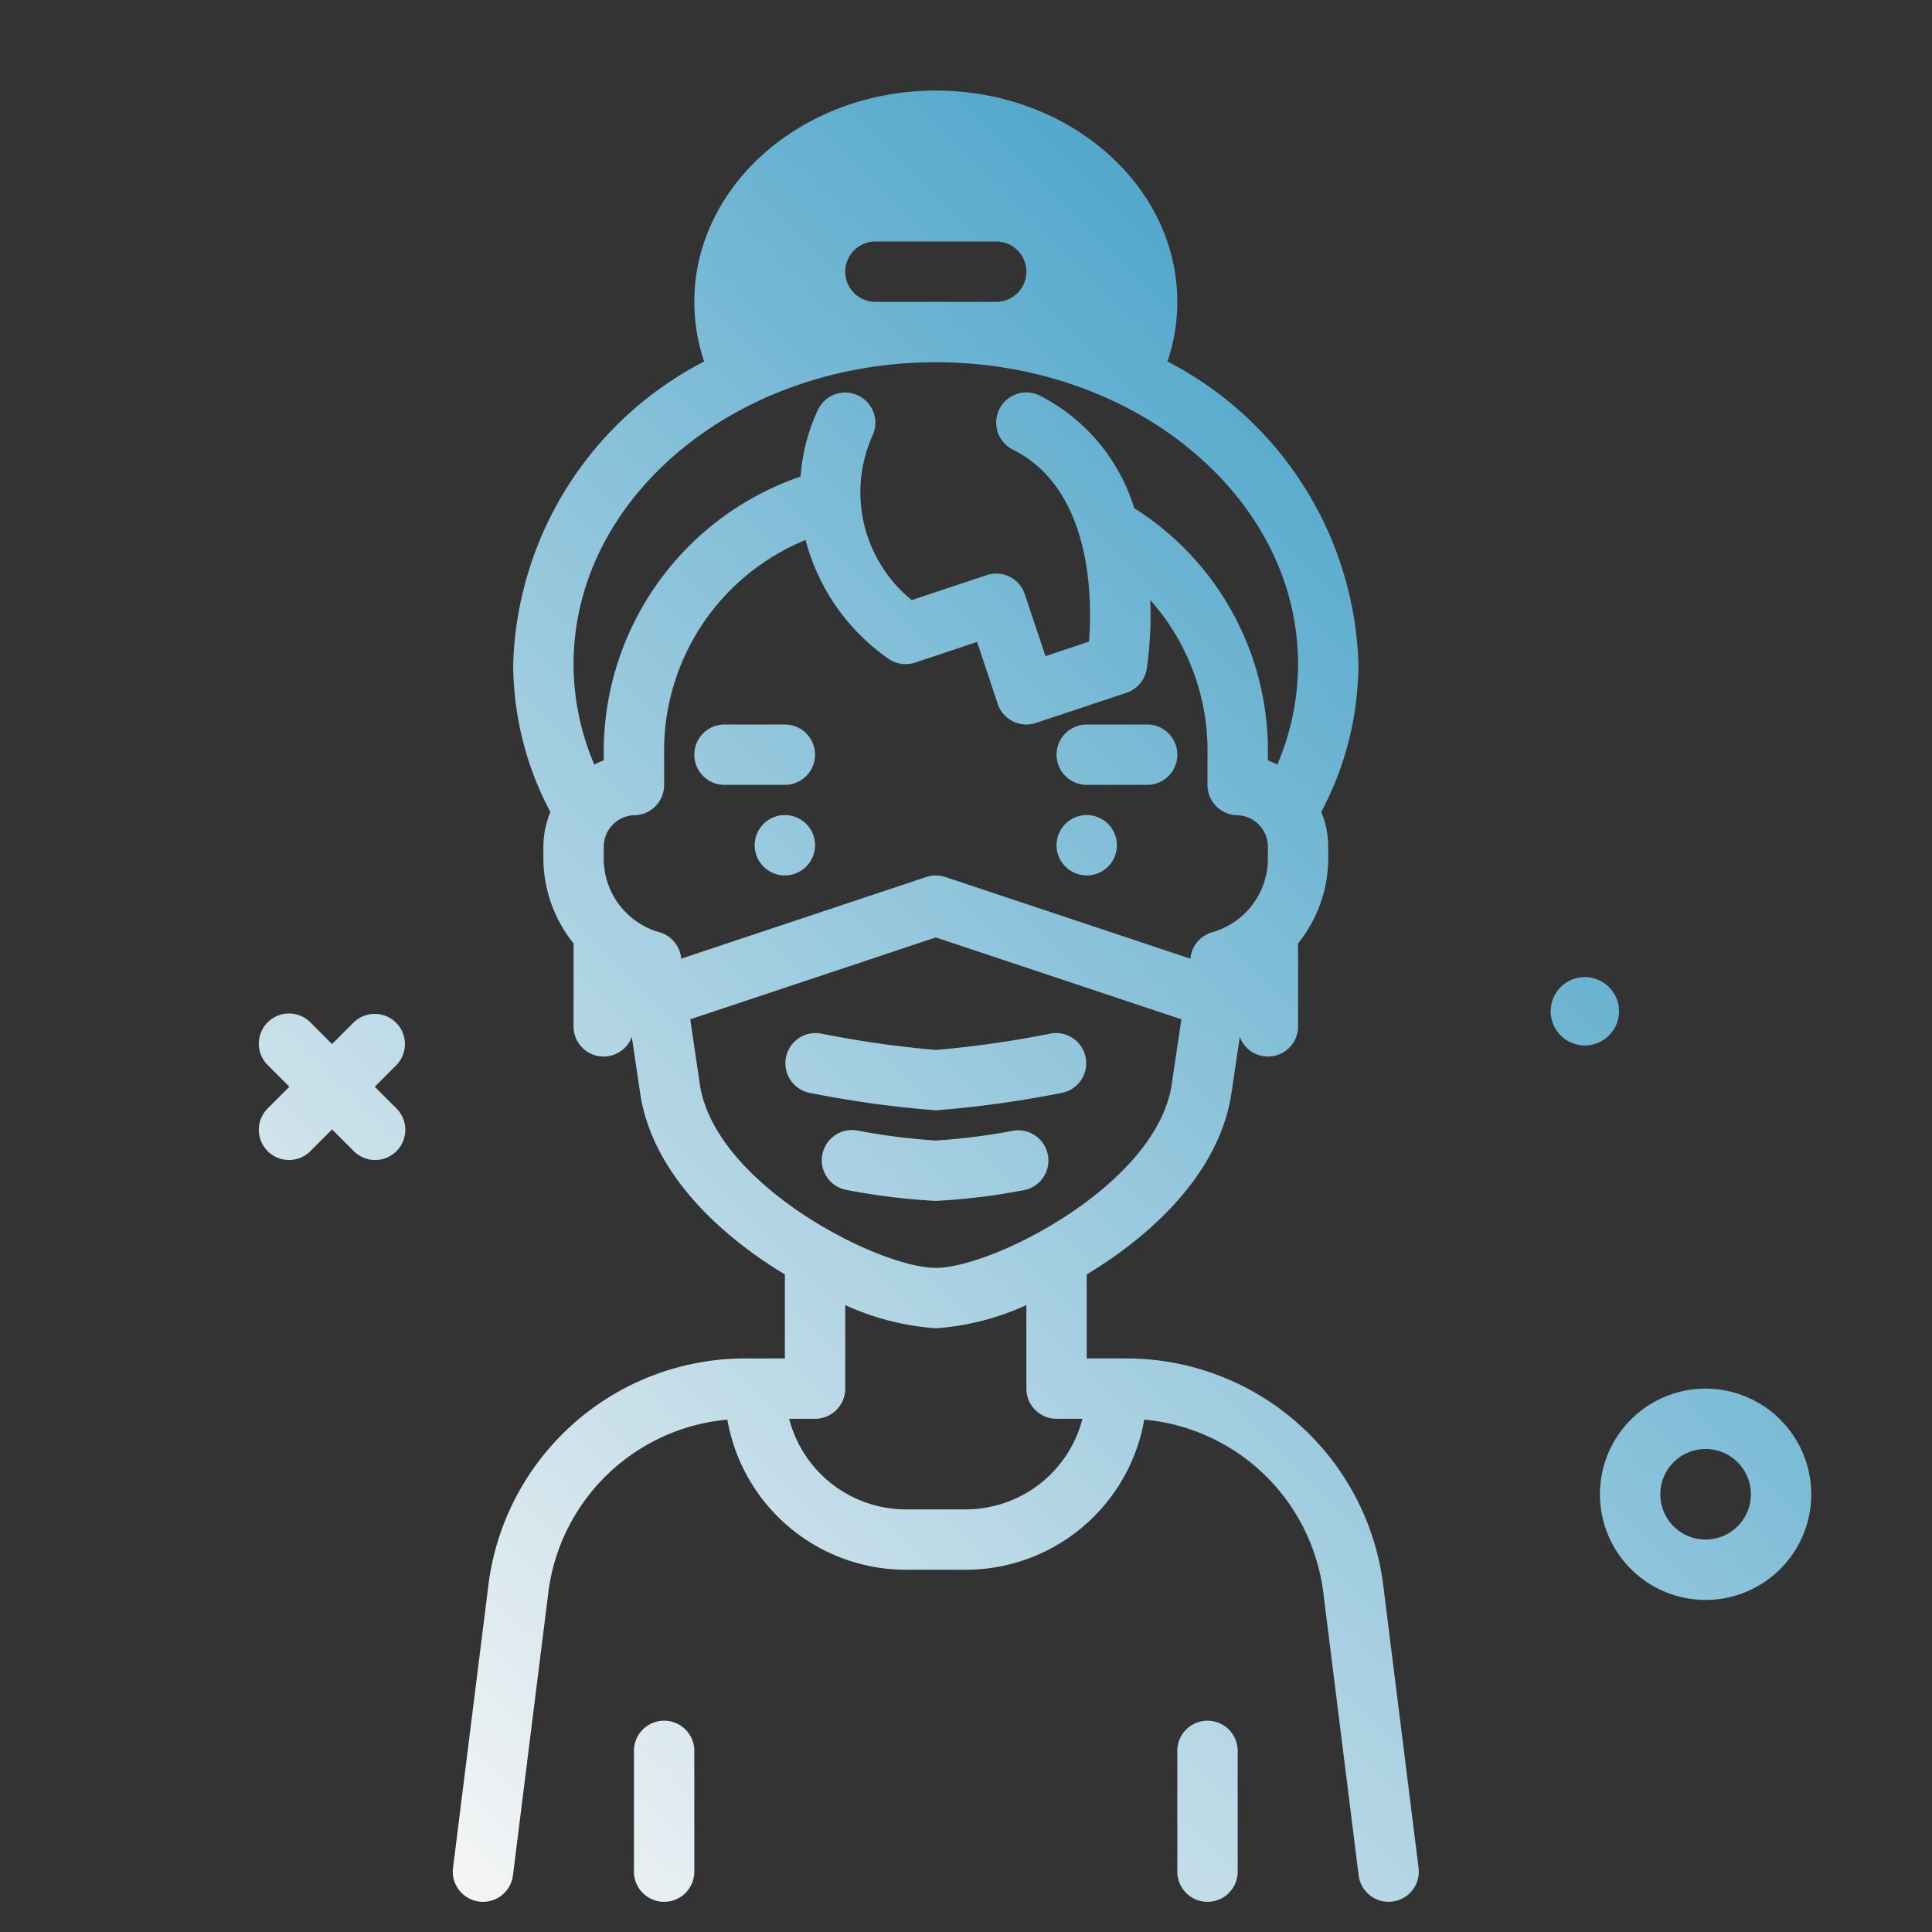 <svg viewBox="0 0 64 64" xmlns="http://www.w3.org/2000/svg" xmlns:xlink="http://www.w3.org/1999/xlink" fill="#000000"><rect x="0" y="0" width="64" height="64" fill="#333333" stroke="none"/><g id="SVGRepo_bgCarrier" stroke-width="0"></g><g id="SVGRepo_tracerCarrier" stroke-linecap="round" stroke-linejoin="round"></g><g id="SVGRepo_iconCarrier"> <defs> <style>.cls-1{fill:url(#linear-gradient);}</style> <linearGradient gradientUnits="userSpaceOnUse" id="linear-gradient" x1="11.623" x2="51.143" y1="59.038" y2="19.518"> <stop offset="0" stop-color="#f5f5f5"></stop> <stop offset="1" stop-color="#53a8cc"></stop> </linearGradient> </defs> <g id="woman-mask1"> <path class="cls-1" d="M52.5,34.632A1.132,1.132,0,1,1,53.632,33.5,1.132,1.132,0,0,1,52.5,34.632Zm-39.379-.753a1,1,0,0,0-1.414,0l-.707.707-.707-.707A1,1,0,1,0,8.879,35.293l.707.707-.707.707a1,1,0,1,0,1.414,1.414l.707-.707.707.707a1,1,0,1,0,1.414-1.414L12.414,36l.707-.707A1,1,0,0,0,13.121,33.879ZM60,49.5A3.5,3.5,0,1,1,56.5,46,3.504,3.504,0,0,1,60,49.5Zm-2,0A1.5,1.5,0,1,0,56.5,51,1.502,1.502,0,0,0,58,49.5ZM36,29a1,1,0,1,0-1-1A1,1,0,0,0,36,29ZM26,27a1,1,0,1,0,1,1A1,1,0,0,0,26,27Zm-2-1h2a1,1,0,0,0,0-2H24a1,1,0,0,0,0,2Zm12,0h2a1,1,0,0,0,0-2H36a1,1,0,0,0,0,2Zm4,31a1,1,0,0,0-1,1v4a1,1,0,0,0,2,0V58A1,1,0,0,0,40,57ZM22,57a1,1,0,0,0-1,1v4a1,1,0,0,0,2,0V58A1,1,0,0,0,22,57ZM35.185,36.201a1,1,0,0,0-.371-1.965A34.472,34.472,0,0,1,31,34.781a34.472,34.472,0,0,1-3.814-.545,1,1,0,0,0-.371,1.965,35.595,35.595,0,0,0,4.186.58A35.595,35.595,0,0,0,35.185,36.201ZM33.894,39.43a1,1,0,0,0-.329-1.973A21.081,21.081,0,0,1,31,37.781a21.32,21.32,0,0,1-2.611-.333,1,1,0,1,0-.331,1.973,21.558,21.558,0,0,0,2.942.36A21.276,21.276,0,0,0,33.894,39.43ZM46.992,61.876a1,1,0,0,1-.868,1.116A.985.985,0,0,1,45.998,63a1,1,0,0,1-.991-.876l-1.172-9.377a6.572,6.572,0,0,0-5.93-5.72A6.005,6.005,0,0,1,32,52H30a6.005,6.005,0,0,1-5.905-4.973,6.572,6.572,0,0,0-5.93,5.72L16.992,62.124a1,1,0,0,1-.991.876.985.985,0,0,1-.126-.008,1,1,0,0,1-.868-1.116L16.18,52.499A8.574,8.574,0,0,1,24.674,45H26V42.217c-2.272-1.368-4.416-3.45-4.795-6.009L20.93,34.349A.996.996,0,0,1,19,34V31.252a4.518,4.518,0,0,1-1-2.811v-.39a3.05,3.05,0,0,1,.232-1.153A10.479,10.479,0,0,1,17,22a11.678,11.678,0,0,1,6.325-10.025A6.191,6.191,0,0,1,23,10c0-3.86,3.589-7,8-7s8,3.14,8,7a6.183,6.183,0,0,1-.326,1.975A11.678,11.678,0,0,1,45,22a10.485,10.485,0,0,1-1.232,4.897A3.052,3.052,0,0,1,44,28.051v.39a4.518,4.518,0,0,1-1,2.811V34a.996.996,0,0,1-1.93.349l-.276,1.859c-.379,2.559-2.522,4.641-4.795,6.009V45h1.326A8.574,8.574,0,0,1,45.82,52.499ZM28,9a1,1,0,0,0,1,1h4a1,1,0,0,0,0-2H29A1,1,0,0,0,28,9ZM20,25.187V25a9.637,9.637,0,0,1,6.521-9.214,6.246,6.246,0,0,1,.585-2.233,1,1,0,0,1,1.791.89,4.596,4.596,0,0,0,1.306,5.436l2.481-.827a.999.999,0,0,1,1.265.632l.684,2.051,1.443-.481c.108-1.422.105-5.045-2.523-6.359a1,1,0,1,1,.895-1.789,6.246,6.246,0,0,1,3.126,3.728A9.493,9.493,0,0,1,42,25v.187a3.016,3.016,0,0,1,.312.141A8.44,8.44,0,0,0,43,22c0-5.514-5.383-10-12-10S19,16.486,19,22a8.442,8.442,0,0,0,.688,3.328A3.01,3.01,0,0,1,20,25.187Zm2.567,6.57,8.116-2.705a1.001,1.001,0,0,1,.633,0l8.116,2.705.009-.06a.999.999,0,0,1,.71-.814A2.534,2.534,0,0,0,42,28.441v-.39a1.043,1.043,0,0,0-1.025-1.046,1,1,0,0,1-.975-1V25a7.509,7.509,0,0,0-1.897-5.125,12.469,12.469,0,0,1-.117,2.29,1,1,0,0,1-.67.784l-3,1a.999.999,0,0,1-1.265-.632l-.684-2.051-2.051.684A1.001,1.001,0,0,1,29.4,21.8a6.929,6.929,0,0,1-2.714-3.912A7.538,7.538,0,0,0,22,25v1.005a1,1,0,0,1-.975,1A1.043,1.043,0,0,0,20,28.051v.39a2.534,2.534,0,0,0,1.849,2.442.999.999,0,0,1,.71.814ZM35.858,47H35a1,1,0,0,1-1-1V43.233A8.633,8.633,0,0,1,31,44a8.633,8.633,0,0,1-3-.767V46a1,1,0,0,1-1,1h-.858A3.996,3.996,0,0,0,30,50h2A3.996,3.996,0,0,0,35.858,47Zm2.958-11.085.318-2.149L31,31.054l-8.135,2.712.318,2.149C23.675,39.236,29.106,42,31,42S38.325,39.236,38.816,35.915Z"></path> </g> </g></svg>